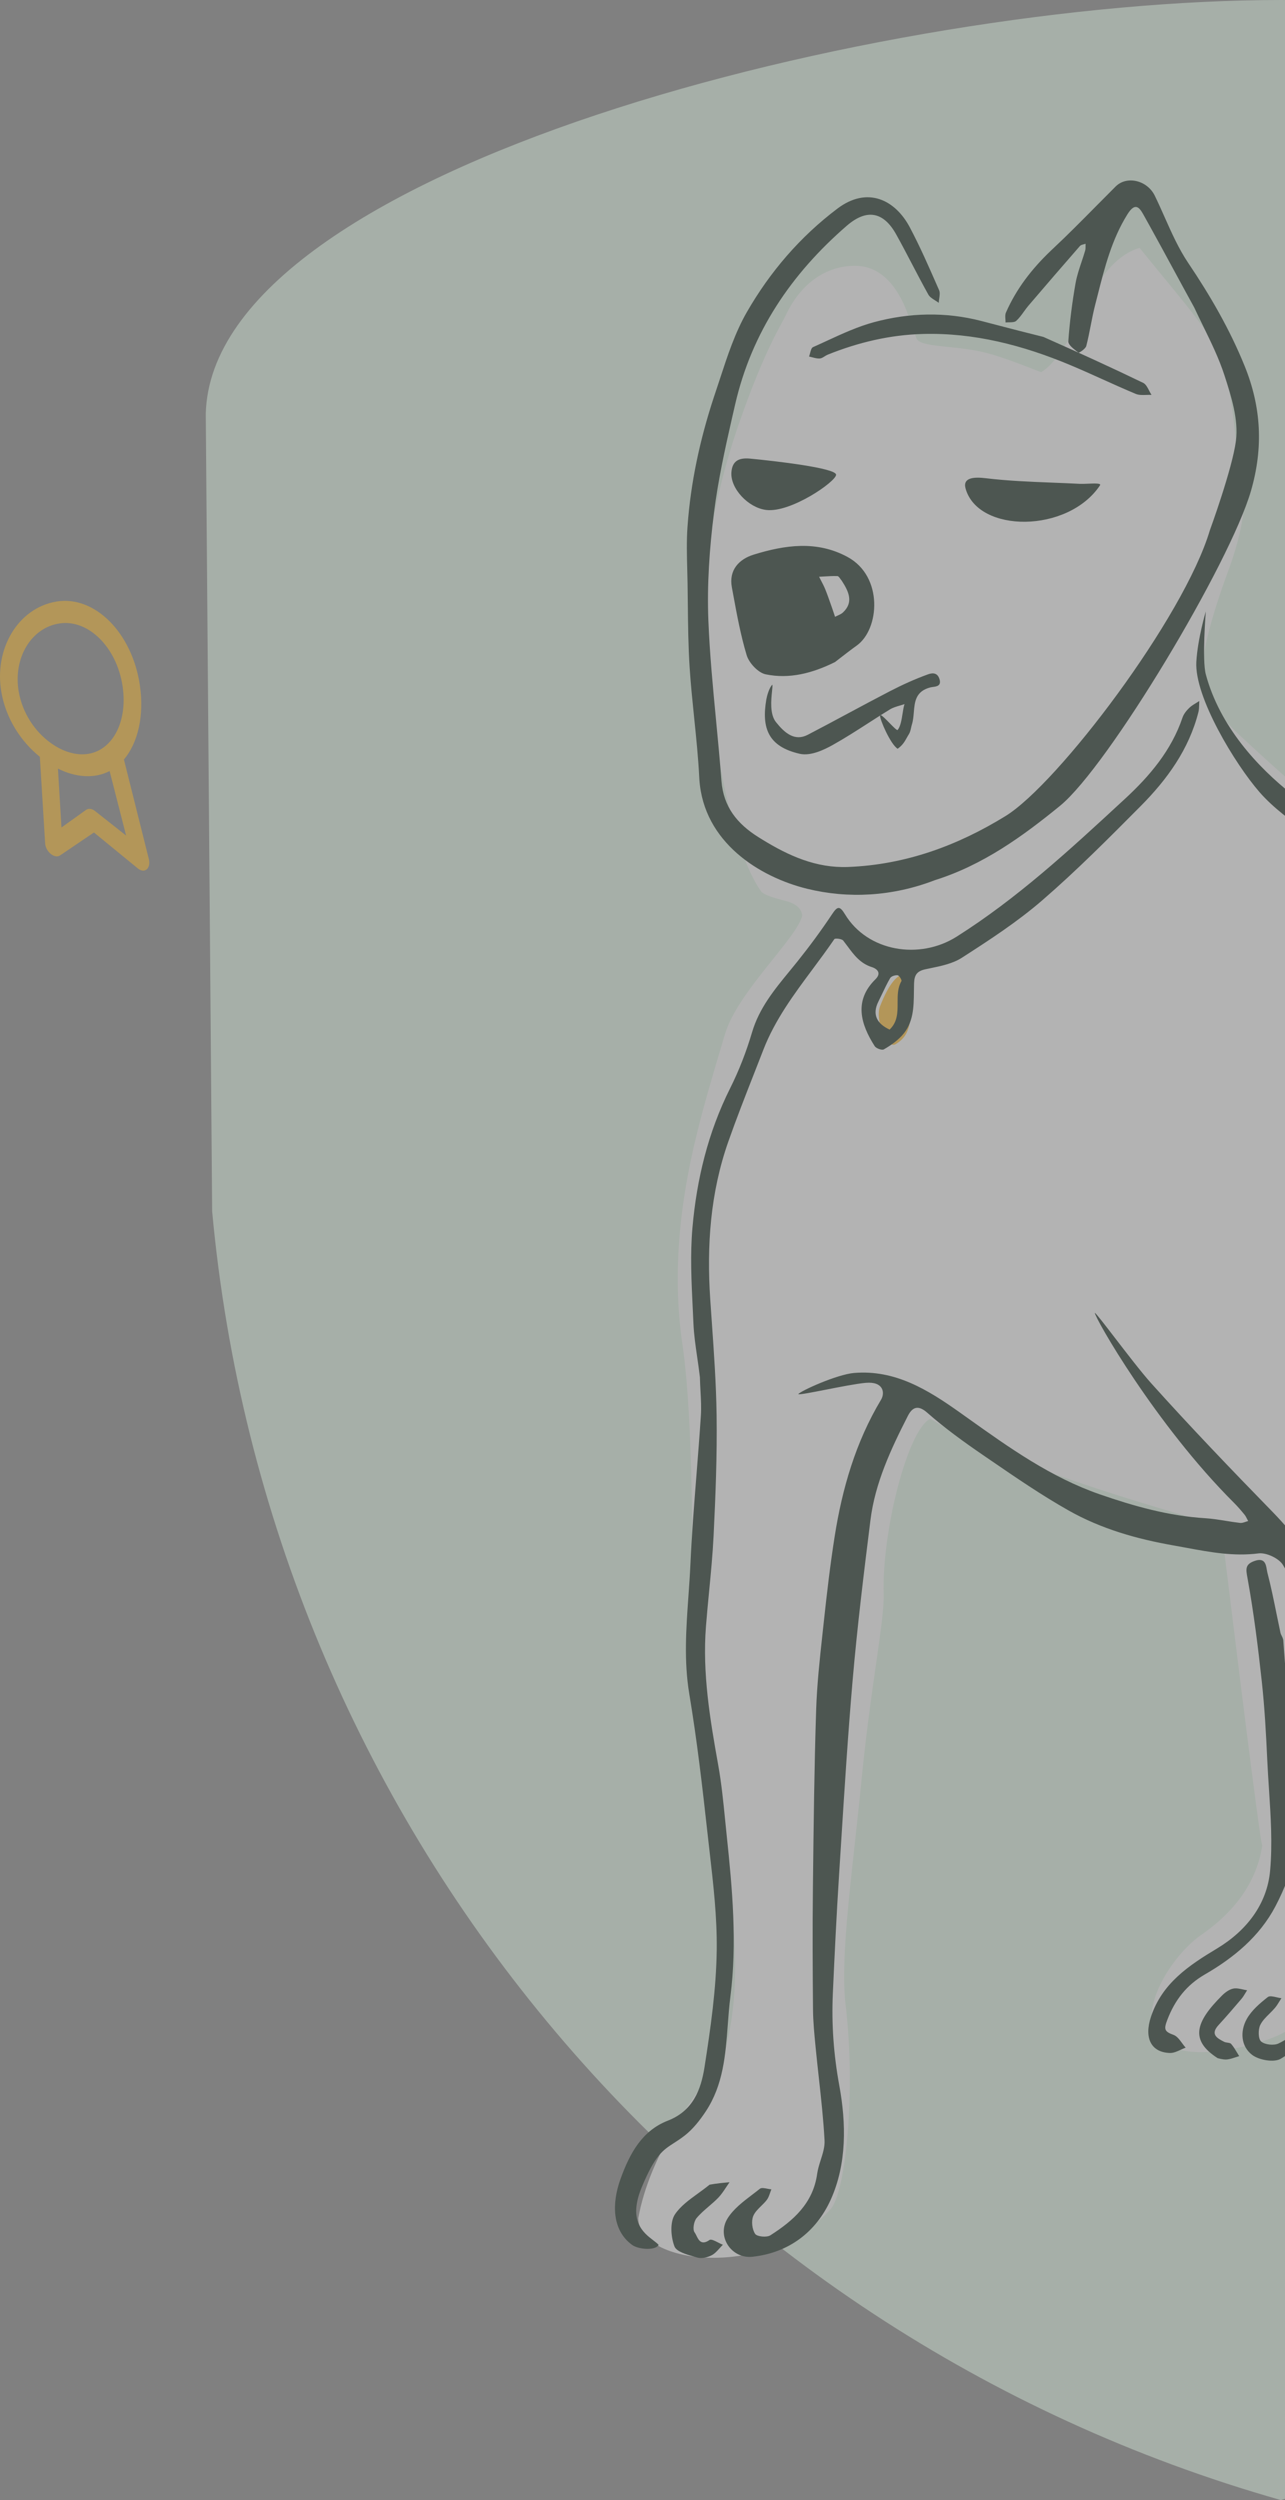 <svg width="306" height="595" viewBox="0 0 306 595" fill="none" xmlns="http://www.w3.org/2000/svg">
<rect x="0" y="0" width="306" height="595" fill="#808080" stroke="none"/>
<g opacity="0.4">
<path fill-rule="evenodd" clip-rule="evenodd" d="M305 0.002C210.436 -0.019 50.52 40.043 49 98.458L50.52 288.29C63.859 433.352 164.994 555.244 305 595C445.006 555.244 546.141 433.352 559.48 288.29L561 98.458C560.783 52.766 399.564 -0.019 305 0.002Z" fill="#DFF6E4"/>
<path fill-rule="evenodd" clip-rule="evenodd" d="M300.598 439.161L300.604 439.125C299.343 447.482 294.533 454.578 286.176 460.412C276.715 466.877 264.889 488.4 286.176 488.4C291.762 488.4 304.862 485.905 309.119 481.226C310.381 479.965 311.642 477.126 312.903 472.711C314.323 468.612 315.821 465.852 317.397 464.433C319.605 472.948 320.476 491.828 314.011 505.073C307.704 517.845 305.654 527.543 307.862 534.166C314.169 537.792 327.099 535.792 346.651 532.166C350.593 489.749 351.54 426.344 346.651 350.815C359.581 347.976 364.387 345.147 369.905 345.462C378.42 345.777 396.009 348.157 401.212 355.095C424.234 385.212 436.907 405.618 440.692 413.817C442.269 417.602 447.314 436.752 455.829 469.55C455.514 472.231 456.302 500.119 455.829 502.641C466.928 525.111 477.826 518.376 490.362 518.376C489.731 513.488 487.996 498.729 482.32 491.16C476.013 483.118 479.087 469.164 477.826 464.433C477.037 460.964 476.328 455.524 475.697 448.113C475.224 440.229 474.593 434.474 473.805 430.847C462.61 380.389 451.572 339.155 440.692 307.145C445.75 308.47 461.219 315.192 472.019 314.565C489.499 313.55 507.903 308.47 505.191 299.969C504.245 295.396 501.564 292.873 497.149 292.4C496.361 292.243 494.311 292.164 491 292.164C488.319 292.164 486.111 291.927 484.377 291.454C477.415 289.771 467.884 293.191 460.268 291.454C441.492 287.173 424.78 276.896 417.039 266.464C404.898 249.907 387.093 240.525 383.624 238.317C376.843 233.902 376.831 229.96 363.585 226.491C345.61 221.761 299.99 179.469 295.102 174.896C289.74 169.85 286.823 165.435 286.35 161.651C285.877 156.763 288.006 147.933 292.736 135.16C296.836 123.807 297.467 114.819 294.629 108.197C294.471 111.193 294.16 88.802 288.168 80.287C286.275 77.449 283.516 73.822 279.889 69.407C275.474 64.046 272.636 60.577 271.374 59C266.486 60.419 262.229 64.992 258.602 72.718C254.66 81.391 251.112 86.673 247.959 88.565C247.07 88.36 239.088 84.894 233.737 83.715C226.741 82.173 219.036 82.668 218.232 80.524C216.97 76.739 215.945 73.98 215.157 72.245C212.319 66.253 208.455 63.257 203.567 63.257C198.048 63.257 191.268 66.102 187.011 75.248C186.222 76.982 182.123 83.167 176.131 100.355C167.616 124.638 166.512 146.513 167.616 155.974C171.085 185.619 175.658 204.383 181.334 212.267C181.965 212.897 183.857 213.607 187.011 214.395C189.534 215.026 190.874 216.209 191.032 217.943C189.77 223.305 175.641 236.031 172.645 246.123C169.492 256.53 167.284 264.335 166.023 269.538C161.45 287.829 160.267 304.544 162.475 319.681C163.894 329.3 164.682 344.358 164.84 364.857C164.998 386.617 165.629 402.464 166.732 412.398C167.205 417.129 168.23 423.436 169.807 431.32C171.857 440.939 173.118 447.325 173.591 450.478C175.957 465.616 175.484 478.703 172.172 489.741C164.761 499.202 154.681 513.077 152 527.899C152 539.146 182.842 542.541 197.805 525.736C201.437 521.658 203.845 497.58 201.322 476.766C200.06 465.255 202.999 445.354 205.049 424.697C207.257 401.676 210.591 386.061 210.433 379.439C209.96 364.459 216.182 340.169 221.543 337.646C242.042 350.261 285.624 361.388 287.832 362.492C289.724 363.596 290.828 364.778 291.143 366.04C297.17 415.18 300.319 439.56 300.591 439.179L300.598 439.161Z" fill="white"/>
<path fill-rule="evenodd" clip-rule="evenodd" d="M213.237 248.525C211.168 249.725 208.329 242.706 209.567 239.503C213.928 228.222 218.05 231.354 217.328 236.868C216.607 242.369 217.328 246.153 213.237 248.525Z" fill="#FFB61D"/>
<path fill-rule="evenodd" clip-rule="evenodd" d="M277.352 51.715C276.585 49.99 275.817 48.264 274.992 46.577C273.189 42.89 268.32 41.748 265.671 44.383C264.106 45.941 262.552 47.511 260.999 49.081L260.999 49.082L260.999 49.082L260.999 49.082L260.999 49.082L260.999 49.082L260.999 49.082L260.999 49.082L260.998 49.082L260.998 49.083L260.997 49.084C257.605 52.513 254.214 55.943 250.694 59.235L250.195 59.707C245.728 63.974 242.022 68.729 239.54 74.406C239.341 74.862 239.381 75.423 239.421 75.984C239.44 76.243 239.458 76.503 239.453 76.753C239.723 76.719 240.02 76.715 240.317 76.711C240.972 76.703 241.627 76.694 241.994 76.365C242.689 75.741 243.245 74.968 243.803 74.192L243.803 74.192L243.803 74.192L243.803 74.192L243.803 74.192L243.803 74.192C244.154 73.706 244.505 73.218 244.891 72.765C248.959 68.002 253.05 63.259 257.171 58.542C257.363 58.323 257.706 58.235 258.048 58.147C258.208 58.106 258.367 58.065 258.511 58.011C258.502 58.183 258.504 58.358 258.505 58.533V58.533C258.508 58.913 258.511 59.292 258.41 59.642C258.149 60.544 257.85 61.44 257.55 62.334C256.989 64.013 256.427 65.69 256.123 67.414C255.315 71.984 254.727 76.609 254.397 81.235C254.347 81.936 255.323 82.775 256.209 83.462L256.804 83.918C256.962 84.039 258.502 83.022 258.677 82.343C259.096 80.722 259.419 79.077 259.741 77.432L259.741 77.431C260.064 75.786 260.387 74.141 260.805 72.521C261.007 71.741 261.205 70.96 261.403 70.18L261.403 70.18C263.077 63.583 264.746 57.005 268.449 51.049C270.208 48.219 271.206 49.155 272.221 50.965L273.747 53.701C275.645 57.126 277.517 60.575 279.405 64.054L279.406 64.055L279.415 64.072C281.048 67.081 282.693 70.113 284.379 73.171C285.073 74.661 285.788 76.124 286.498 77.576C288.416 81.502 290.293 85.342 291.597 89.368C293.215 94.362 294.96 99.903 294.317 104.903C293.46 111.57 288.116 126.18 288.116 126.18C281.934 146.965 251.957 186.503 239.476 194.198C228.024 201.258 215.621 205.802 201.978 206.334C194.319 206.633 187.809 203.664 181.516 199.806L180.619 199.249C175.551 196.068 172.265 192.04 171.795 185.81C171.435 181.026 170.978 176.248 170.521 171.47L170.521 171.47L170.521 171.469L170.521 171.469L170.521 171.469L170.521 171.469L170.521 171.469L170.521 171.468L170.521 171.468L170.521 171.468L170.521 171.468C169.765 163.568 169.01 155.669 168.69 147.752C168.343 139.196 168.95 130.521 170.024 122.012C170.982 114.431 172.621 106.919 174.329 99.446L175.063 96.246C179.011 79.058 188.419 65.183 201.627 53.743C206.361 49.642 210.37 50.319 213.421 55.803C214.72 58.138 215.96 60.507 217.199 62.875C218.466 65.295 219.733 67.716 221.063 70.101C221.389 70.685 222.035 71.09 222.68 71.495C222.978 71.682 223.276 71.869 223.543 72.074C223.557 71.752 223.607 71.415 223.657 71.078C223.766 70.348 223.874 69.618 223.623 69.046L223.215 68.117L223.215 68.117C221.147 63.399 219.074 58.671 216.666 54.124C213.14 47.465 206.508 44.309 199.442 49.628C190.528 56.338 183.354 64.722 177.861 74.26C175.049 79.143 173.248 84.644 171.462 90.094L171.462 90.094L171.462 90.094C171.094 91.217 170.727 92.338 170.352 93.451L169.994 94.525C166.692 104.561 164.448 114.865 163.712 125.431C163.478 128.786 163.566 132.165 163.654 135.542L163.654 135.542C163.682 136.604 163.71 137.665 163.727 138.725C163.755 140.4 163.773 142.075 163.791 143.751V143.751V143.751C163.845 148.809 163.9 153.869 164.229 158.909C164.49 162.91 164.9 166.902 165.309 170.893C165.794 175.615 166.278 180.336 166.517 185.071L166.544 185.526C167.554 200.475 180.87 208.73 192.179 211.515C201.98 213.929 212.511 213.368 222.594 209.486C234.094 205.878 243.527 199.038 252.422 191.784C263.923 182.405 292.91 134.056 297.896 116.828C300.869 106.556 300.364 96.9 296.378 87.081C292.839 78.362 288.2 70.37 282.953 62.579C280.693 59.222 279.023 55.469 277.352 51.715ZM164.961 311.357L164.961 311.357C164.652 304.955 164.341 298.525 164.896 292.186C165.903 280.686 168.608 269.504 173.856 259.031C175.988 254.776 177.738 250.262 179.085 245.696C180.781 239.949 184.386 235.557 188.015 231.135C188.649 230.363 189.283 229.59 189.908 228.809C192.79 225.207 195.542 221.482 198.097 217.643C199.374 215.725 199.919 215.449 201.216 217.592C206.609 226.504 218.978 228.498 227.799 222.925C242.234 213.806 254.664 202.33 267.094 190.854L267.907 190.104C273.746 184.714 278.958 178.595 281.592 170.78C281.881 169.922 282.535 169.118 283.199 168.474C283.674 168.014 284.255 167.662 284.836 167.311C285.091 167.158 285.345 167.004 285.59 166.841C285.571 167.118 285.565 167.398 285.558 167.678C285.544 168.281 285.531 168.884 285.386 169.455C283.134 178.345 277.931 185.505 271.628 191.849C264.013 199.513 256.372 207.197 248.21 214.257C242.29 219.377 235.639 223.708 229.032 227.95C226.866 229.341 224.105 229.909 221.459 230.454C221.109 230.526 220.761 230.598 220.416 230.671C218.368 231.105 217.741 232.011 217.67 234.009C217.647 234.672 217.64 235.341 217.633 236.012C217.593 239.725 217.552 243.481 214.757 246.495C213.548 247.798 212.014 248.861 210.466 249.748C210.013 250.008 208.641 249.517 208.296 248.981C204.915 243.723 203.33 238.118 208.445 233.092C210.302 231.267 208.223 230.353 207.674 230.186C204.879 229.33 203.345 227.261 201.793 225.167L201.792 225.167L201.792 225.167L201.792 225.167L201.792 225.166L201.792 225.166L201.792 225.166L201.792 225.166L201.792 225.166L201.792 225.166L201.791 225.166L201.791 225.165C201.465 224.725 201.138 224.284 200.798 223.853C200.455 223.417 198.861 223.241 198.677 223.512C197.026 225.935 195.273 228.292 193.519 230.649L193.519 230.649L193.519 230.649L193.518 230.649L193.518 230.649L193.518 230.65L193.518 230.65L193.518 230.65L193.518 230.65L193.518 230.65L193.518 230.65L193.518 230.651C189.033 236.679 184.547 242.709 181.784 249.832C181.078 251.654 180.364 253.473 179.65 255.293C177.509 260.749 175.368 266.206 173.424 271.732C169.15 283.885 168.275 296.47 169.133 309.248C169.25 310.991 169.373 312.735 169.495 314.479C170.018 321.918 170.541 329.362 170.646 336.809C170.78 346.389 170.397 355.987 169.926 365.562C169.709 369.978 169.284 374.383 168.859 378.789C168.592 381.551 168.325 384.314 168.11 387.08C167.241 398.235 169.073 409.148 171.03 420.072C171.804 424.394 172.242 428.779 172.679 433.161C172.799 434.36 172.919 435.559 173.045 436.756C174.399 449.558 175.565 462.434 173.925 475.231C173.642 477.445 173.473 479.693 173.304 481.945C172.769 489.061 172.231 496.222 168.056 502.517C166.657 504.626 165.01 506.728 163.035 508.263C162.087 509 161.257 509.533 160.497 510.021C157.816 511.744 155.992 512.916 152.83 520.529C149.5 528.545 153.192 531.37 155.563 533.184C156.082 533.581 156.538 533.93 156.843 534.274C156.081 535.671 152.047 535.384 150.523 534.274C145.696 530.76 145.696 524.367 147.737 518.666C149.98 512.4 152.949 507.065 159.035 504.704C165.056 502.368 166.932 497.297 167.766 491.971C169.214 482.726 170.564 473.366 170.676 464.039C170.77 456.268 169.873 448.469 168.98 440.698L168.98 440.697C168.814 439.258 168.649 437.819 168.49 436.382C167.261 425.274 165.979 414.154 164.14 403.136C162.839 395.336 163.388 387.609 163.936 379.886C164.114 377.384 164.292 374.882 164.406 372.378C164.735 365.196 165.301 358.025 165.866 350.854C166.233 346.206 166.599 341.559 166.902 336.908C167.025 335.014 166.922 333.106 166.813 331.093C166.755 330.015 166.695 328.908 166.668 327.756C166.48 326.132 166.252 324.559 166.027 323.017C165.63 320.283 165.247 317.647 165.132 314.999C165.079 313.789 165.02 312.577 164.962 311.364L164.962 311.363L164.962 311.362L164.962 311.362L164.962 311.361L164.961 311.36L164.961 311.36L164.961 311.359L164.961 311.358L164.961 311.358L164.961 311.357ZM211.844 245.037C213.755 243.229 213.753 240.945 213.751 238.657C213.749 236.869 213.747 235.079 214.657 233.508C214.798 233.264 214.148 232.166 213.771 232.111C213.198 232.027 212.238 232.331 211.976 232.781C211.256 234.018 210.639 235.314 210.022 236.61C209.74 237.202 209.458 237.794 209.166 238.381C207.628 241.472 208.851 243.654 211.844 245.037ZM318.089 504.993C319.618 501.585 320.864 497.837 321.196 494.148C322.041 484.752 322.691 475.303 322.693 465.874C322.695 458.33 322.328 450.786 321.96 443.241L321.96 443.241L321.959 443.237L321.959 443.233C321.793 439.83 321.628 436.427 321.496 433.025C321.427 431.246 321.377 429.467 321.327 427.688V427.687V427.687V427.687C321.292 426.414 321.256 425.142 321.214 423.87C320.593 405.328 314.921 388.284 305.52 372.462C304.582 370.882 301.546 369.462 299.704 369.697C293.806 370.452 288.208 369.416 282.544 368.368L282.541 368.367L282.536 368.366C281.533 368.181 280.529 367.995 279.52 367.818C270.702 366.277 262.212 363.858 254.475 359.489C248.036 355.853 241.903 351.651 235.788 347.461L235.788 347.461L235.788 347.461L235.787 347.46C235.223 347.074 234.659 346.687 234.094 346.301C229.496 343.155 224.948 339.868 220.776 336.191C218.358 334.06 217.077 335.237 216.16 337.036C212.153 344.893 208.391 352.912 207.282 361.776C205.692 374.477 204.14 387.192 203.035 399.941C201.916 412.873 201.098 425.832 200.281 438.79C200.122 441.309 199.963 443.829 199.801 446.348C199.204 455.687 198.75 465.035 198.329 474.384C197.996 481.76 198.512 488.96 199.867 496.355C201.505 505.289 201.694 514.965 197.82 523.521C194.368 531.146 187.89 536.155 179.178 537.095C174.17 537.635 170.566 532.239 173.281 527.929C174.681 525.708 176.931 523.997 179.144 522.314C179.755 521.849 180.363 521.387 180.949 520.917C181.314 520.624 182.024 520.763 182.735 520.902L182.736 520.902C183.063 520.966 183.391 521.03 183.685 521.051C183.577 521.314 183.484 521.587 183.39 521.86C183.184 522.466 182.978 523.071 182.611 523.554C182.219 524.071 181.739 524.542 181.261 525.009C180.493 525.761 179.734 526.505 179.365 527.417C178.877 528.624 179.1 530.569 179.818 531.647C180.263 532.315 182.583 532.544 183.441 531.997C188.899 528.515 193.617 524.39 194.591 517.37C194.746 516.256 195.097 515.149 195.447 514.047C195.943 512.484 196.434 510.934 196.352 509.4C196.084 504.414 195.537 499.443 194.989 494.472L194.989 494.472C194.723 492.064 194.458 489.656 194.224 487.247L194.188 486.871L194.188 486.871C193.909 483.994 193.628 481.106 193.602 478.221C193.517 468.724 193.468 459.225 193.575 449.729L193.593 448.177C193.748 434.419 193.903 420.657 194.353 406.907C194.55 400.888 195.206 394.879 195.861 388.88C195.96 387.967 196.06 387.054 196.158 386.141C196.891 379.322 197.684 372.501 198.75 365.729C200.558 354.247 203.766 343.195 209.803 333.133C210.775 331.513 210.431 328.723 206.138 329.11C203.95 329.307 200.063 330.069 196.654 330.736L196.654 330.736L196.654 330.736L196.653 330.736L196.653 330.737L196.652 330.737L196.648 330.737C193.376 331.378 190.547 331.933 190.088 331.817C190.538 331.054 199.353 327.094 203.384 326.757C213.162 325.94 220.967 330.759 228.606 336.187C229.245 336.642 229.885 337.097 230.524 337.553L230.525 337.554C240.369 344.566 250.243 351.6 261.841 355.625C270.001 358.458 278.274 360.784 286.97 361.324C288.629 361.427 290.277 361.692 291.926 361.957L291.927 361.957C293.049 362.137 294.172 362.318 295.298 362.447C295.722 362.496 296.169 362.344 296.615 362.192C296.821 362.122 297.026 362.052 297.23 362.002C297.14 361.841 297.056 361.675 296.973 361.509C296.789 361.143 296.605 360.778 296.352 360.469C295.554 359.497 294.729 358.536 293.84 357.65C275.16 339.022 260.588 313.444 260.713 312.429C261.099 312.684 263.063 315.238 265.472 318.371L265.472 318.371C268.334 322.094 271.826 326.635 274.048 329.11C283.455 339.582 293.212 349.748 303.043 359.828C314.286 371.356 321.161 385.13 324.66 400.673C326.453 408.639 327.851 416.646 327.293 424.95C326.887 430.987 326.812 437.048 326.737 443.108V443.109C326.705 445.637 326.674 448.166 326.618 450.693C326.588 452.096 326.556 453.498 326.525 454.901L326.525 454.906C326.378 461.456 326.231 468.005 326.148 474.556L326.147 474.598L326.146 474.708C326.131 476.486 326.026 488.487 322.693 500.334C320.061 509.694 315.017 518.984 313.034 522.635C312.644 523.355 312.372 523.855 312.261 524.094C310.847 527.137 310.947 529.112 313.674 529.459C315.986 529.754 318.923 529.427 319.673 525.729L319.714 525.526C319.91 524.551 320.117 523.521 320.634 522.723C320.937 522.255 321.496 521.954 322.055 521.653L322.055 521.653L322.055 521.652C322.304 521.519 322.552 521.385 322.777 521.237C322.834 521.381 322.708 521.886 322.532 522.591L322.531 522.591C321.889 525.159 320.582 530.376 325.072 530.433C329.627 530.49 329.377 527.892 329.22 526.264C329.195 526.002 329.172 525.765 329.172 525.568V525.524C329.172 524.104 329.172 522.004 330.36 521.81C333.005 521.378 333.128 523.934 333.216 525.775L333.217 525.791C333.239 526.249 333.226 526.707 333.214 527.159V527.159V527.16C333.161 529.07 333.111 530.859 335.698 531.969C338.544 533.19 340.652 532.365 342.488 530.499C344.428 528.527 343.875 526.383 342.055 524.555C338.335 520.815 338.484 515.894 338.682 511.357C339.08 502.21 339.823 493.077 340.566 483.945C340.764 481.507 340.962 479.07 341.154 476.632C341.426 473.181 341.751 469.733 342.076 466.286L342.076 466.285L342.076 466.285L342.076 466.284L342.076 466.284L342.076 466.283L342.077 466.283L342.077 466.282L342.077 466.281L342.077 466.281L342.077 466.28L342.077 466.277C342.369 463.184 342.661 460.091 342.914 456.994C343.293 452.352 343.648 447.707 344.003 443.062C344.417 437.641 344.831 432.22 345.284 426.802C345.421 425.164 345.646 423.529 345.871 421.896C346.207 419.457 346.542 417.02 346.584 414.576C346.648 410.904 346.48 407.229 346.313 403.553V403.552V403.552V403.552V403.552V403.551V403.551V403.551V403.551V403.55V403.55V403.55C346.217 401.456 346.122 399.363 346.069 397.269C346.026 395.536 346.032 393.8 346.038 392.065C346.046 389.614 346.055 387.165 345.923 384.722C345.804 382.515 345.732 380.296 345.66 378.076V378.076C345.457 371.804 345.253 365.523 343.991 359.468C343.055 354.975 339.835 346.541 337.597 340.677C336.315 337.321 335.356 334.807 335.33 334.357C336.256 335.098 343.126 346.138 345.323 351.056L345.366 351.151C347.463 355.846 347.572 356.09 352.146 354.099C361.008 350.24 370.213 347.665 379.806 346.518C380.468 346.439 381.144 346.506 381.823 346.572C382.408 346.629 382.994 346.687 383.572 346.651C384.204 346.612 384.826 346.416 385.449 346.22C385.726 346.133 386.004 346.046 386.282 345.972C386.09 345.734 385.911 345.475 385.733 345.216C385.345 344.652 384.957 344.088 384.427 343.746C382.852 342.731 381.243 341.772 379.633 340.812L379.632 340.812L379.632 340.811L379.631 340.811L379.63 340.81L379.629 340.81L379.629 340.81L379.628 340.809L379.627 340.809L379.626 340.808L379.625 340.808L379.624 340.807C378.024 339.853 376.424 338.899 374.858 337.892C371.667 335.838 369.703 334.461 367.037 332.591L367.036 332.59L367.035 332.59C366.399 332.143 365.723 331.669 364.98 331.151C364.47 330.795 362.51 328.772 362.198 328.131C362.866 327.927 383.15 334.707 389.69 342.895C395.374 350.012 400.719 357.417 405.935 364.889C412.465 374.242 418.781 383.746 425.054 393.274C425.546 394.021 426.039 394.768 426.531 395.515C431.692 403.346 436.857 411.183 441.644 419.24L442.171 420.126L442.171 420.127C446.382 427.21 450.646 434.383 453.628 442.005C457.813 452.701 461.347 463.704 461.558 475.498C461.616 478.685 462.087 481.862 462.559 485.042L462.559 485.042C462.947 487.654 463.334 490.268 463.493 492.891C463.87 499.121 462.443 505.114 460.218 510.989C459.789 512.122 460.348 513.662 460.879 515.122L460.88 515.123C461.039 515.561 461.195 515.991 461.322 516.402C461.402 516.662 462.653 516.729 463.314 516.612C465.671 516.193 466.169 514.555 466.424 512.356C466.634 510.538 467.398 508.764 468.142 507.035C468.236 506.816 468.33 506.599 468.422 506.381C468.601 505.96 469.802 505.531 470.171 505.741C470.67 506.025 471.053 506.914 471.073 507.558C471.094 508.211 471.026 508.876 470.958 509.539L470.958 509.539V509.54C470.856 510.53 470.755 511.514 470.954 512.439C471.287 513.99 472.188 515.523 473.202 516.77C473.566 517.218 475.71 517.033 475.793 516.759C476.119 515.68 476.195 514.523 476.27 513.37L476.27 513.368L476.27 513.366L476.271 513.363C476.29 513.06 476.31 512.757 476.335 512.455C476.348 512.286 476.313 512.113 476.278 511.939C476.24 511.755 476.203 511.571 476.225 511.394C476.391 510.026 476.58 508.66 476.769 507.294L476.769 507.293L476.769 507.292L476.769 507.292L476.769 507.291L476.769 507.29L476.769 507.289L476.776 507.244C476.839 506.787 476.902 506.329 476.964 505.871C477.248 506.207 477.532 506.543 477.816 506.879C478.813 508.057 479.81 509.236 480.788 510.43C480.852 510.507 480.85 510.643 480.847 510.776C480.845 510.912 480.843 511.046 480.911 511.112C481.222 511.416 481.526 511.742 481.83 512.068L481.831 512.068L481.831 512.069L481.832 512.069L481.832 512.069L481.832 512.07L481.833 512.07L481.833 512.07L481.833 512.071C482.707 513.007 483.586 513.949 484.667 514.41C485.219 514.646 487.359 512.943 487.503 511.941C487.729 510.361 487.421 508.101 486.396 507.05C481.649 502.184 478.526 496.407 477.073 489.953C476.342 486.706 476.067 483.362 475.791 480.014C475.614 477.866 475.437 475.716 475.14 473.589C475.004 472.617 474.868 471.645 474.732 470.672C473.312 460.496 471.891 450.315 470.145 440.193C468.843 432.644 467.339 425.13 465.836 417.615C465.079 413.83 464.321 410.045 463.59 406.255C463.486 405.718 463.569 405.132 463.649 404.57L463.65 404.562L463.656 404.516C463.663 404.469 463.67 404.421 463.676 404.374C465.183 393.389 463.102 382.685 460.572 372.148L460.13 370.307C456.902 356.855 453.662 343.348 449.183 330.294C446.508 322.495 442.894 315.019 439.279 307.543C437.698 304.272 436.117 301.001 434.614 297.703C434.049 296.463 433.498 295.217 432.947 293.97C431.56 290.834 430.173 287.697 428.572 284.674L428.094 283.77C424.5 276.981 420.898 270.174 416.808 263.685C411.714 255.603 405.548 248.207 397.441 243.044C390.89 238.871 383.848 235.356 376.73 232.214C368.868 228.743 360.857 225.61 352.848 222.477L352.839 222.473C350.43 221.531 348.022 220.589 345.618 219.638C344.001 218.998 342.356 218.428 340.711 217.857L340.711 217.857C338.819 217.201 336.928 216.545 335.08 215.784C334.518 215.553 334.129 214.903 333.739 214.253C333.56 213.954 333.381 213.655 333.185 213.397C333.471 213.391 333.762 213.365 334.054 213.338C334.679 213.281 335.305 213.224 335.876 213.374C351.31 217.453 365.889 223.749 380.482 230.051C382.726 231.02 384.969 231.989 387.216 232.95C398.55 237.796 408.191 244.671 415.595 254.389C420.22 260.459 424.684 266.84 427.988 273.677C431.628 281.211 437.838 285.306 444.715 288.497C452.778 292.239 461.296 295.23 470.446 294.452C475.603 294.014 480.73 293.158 485.846 292.305L486.272 292.234L487.024 292.108L487.7 291.996C493.733 290.997 501.421 294.494 500.118 301.059C499.297 305.196 496.271 307.246 492.782 308.18C491.493 308.525 490.203 308.887 488.912 309.249C480.994 311.47 473.014 313.709 464.663 312.265C460.592 311.561 456.597 310.417 452.602 309.273C450.668 308.719 448.734 308.165 446.791 307.661C446.253 307.521 445.691 307.473 445.129 307.426L445.129 307.426L445.128 307.425L445.128 307.425L445.127 307.425L445.127 307.425L445.126 307.425L445.126 307.425L445.125 307.425L445.124 307.425L445.124 307.425C444.863 307.402 444.601 307.38 444.342 307.349C444.414 307.551 444.48 307.756 444.546 307.961C444.688 308.4 444.83 308.84 445.029 309.252C452.575 324.874 458.217 341.128 461.583 358.174C462.259 361.599 463.049 365.001 463.838 368.404L463.839 368.406C464.824 372.653 465.81 376.9 466.574 381.186C467.233 384.887 467.569 388.644 467.906 392.403L467.906 392.403L467.906 392.404L467.906 392.404L467.906 392.405L467.906 392.405L467.906 392.406L467.906 392.406L467.906 392.407L467.906 392.408L467.906 392.408L467.907 392.409C468.093 394.492 468.279 396.576 468.52 398.651C468.645 399.72 468.767 400.79 468.888 401.86L468.89 401.875V401.875C469.426 406.596 469.963 411.321 470.751 416.001C471.644 421.312 472.613 426.611 473.581 431.91C474.987 439.6 476.392 447.29 477.568 455.016C478.328 460.007 478.748 465.048 479.169 470.091L479.169 470.092L479.169 470.095C479.456 473.538 479.743 476.981 480.138 480.41C481.197 489.597 483.184 498.459 490.067 505.402C492.607 507.964 492.916 512.463 491.124 515.502C489.158 518.835 486.059 519.972 481.815 519.004C480.968 518.811 479.921 518.578 479.203 518.897C475.528 520.531 472.002 521.839 468.519 518.382C468.237 518.102 466.578 518.962 465.728 519.54C460.075 523.382 455.234 519.581 454.988 513.683C454.899 511.556 455.339 509.286 456.062 507.269C458.971 499.152 458.912 490.851 458.076 482.451C457.883 480.512 457.75 478.563 457.616 476.615C457.38 473.161 457.143 469.71 456.576 466.312C454.154 451.811 448.722 438.381 440.855 426.005C430.017 408.956 419.033 391.999 407.951 375.108C405.598 371.521 403.079 368.045 400.559 364.567L400.558 364.566L400.558 364.566C398.535 361.775 396.512 358.984 394.575 356.135C391.723 351.94 387.583 352.363 383.785 352.752L383.784 352.752C383.164 352.816 382.554 352.878 381.96 352.919C375.045 353.4 368.604 355.771 362.159 358.144L362.158 358.145L362.158 358.145L362.157 358.145L362.157 358.145L362.157 358.145L362.157 358.145L362.156 358.145L362.156 358.145L362.156 358.145L362.156 358.145L362.156 358.145C359.166 359.246 356.177 360.347 353.138 361.259C348.927 362.523 349.281 364.968 349.649 367.509C349.724 368.027 349.799 368.549 349.837 369.065C350.001 371.32 350.247 373.57 350.493 375.819L350.493 375.821C350.794 378.575 351.095 381.328 351.246 384.09L351.333 385.667L351.387 386.648C351.922 396.363 352.457 406.085 352.542 415.807C352.573 419.328 352.137 422.849 351.702 426.373L351.702 426.373L351.702 426.374L351.702 426.374L351.702 426.374L351.702 426.375L351.702 426.375L351.702 426.376L351.702 426.376L351.702 426.376L351.702 426.377L351.702 426.377C351.447 428.435 351.193 430.495 351.031 432.556C350.633 437.628 350.271 442.703 349.91 447.778C349.419 454.656 348.929 461.534 348.348 468.404C348.132 470.967 347.935 473.535 347.738 476.103C347.054 485.026 346.369 493.957 344.851 502.738C343.428 510.968 344.977 518.193 347.956 525.568C349.655 529.771 345.514 535.635 340.656 535.683C340.201 535.688 339.725 535.72 339.24 535.753L339.24 535.753C336.777 535.919 334.086 536.101 332.816 532.765C332.711 532.488 330.945 532.353 330.659 532.714C329.121 534.652 327.232 534.445 325.348 534.238L325.347 534.238C324.671 534.164 323.995 534.09 323.337 534.115C322.669 534.141 321.993 534.124 321.319 534.108C320.096 534.078 318.876 534.048 317.702 534.27C314.028 534.968 310.904 533.841 308.665 531.199C306.479 528.619 307.079 525.554 309.045 522.597C309.713 521.341 310.382 520.097 311.047 518.86L311.048 518.859L311.048 518.858L311.049 518.857L311.05 518.856L311.05 518.855L311.051 518.854L311.051 518.853L311.052 518.852C313.548 514.212 315.987 509.678 318.089 504.993ZM496.326 300.788C496.072 300.42 495.839 299.983 495.607 299.545C495.095 298.583 494.582 297.62 493.848 297.4C491.37 296.658 488.538 296.02 486.075 296.498C476.145 298.427 466.299 300.306 456.336 296.806C455.5 296.512 454.661 296.225 453.822 295.937L453.822 295.937C447.2 293.67 440.583 291.404 435.568 286.028C435.373 285.818 435.046 285.731 434.72 285.643C434.568 285.603 434.416 285.562 434.277 285.509C434.263 285.729 434.221 285.963 434.18 286.197C434.09 286.701 434 287.206 434.184 287.574C436.13 291.461 438.113 295.336 440.276 299.105C440.834 300.077 441.954 301.001 443.015 301.365C444.523 301.882 446.027 302.418 447.532 302.954L447.536 302.956C452.455 304.708 457.382 306.463 462.445 307.578C470.514 309.354 478.694 307.864 486.547 305.786C487.185 305.617 487.86 305.486 488.551 305.352C491.373 304.802 494.453 304.203 496.326 300.788ZM198.844 157.568C193.465 160.232 187.971 161.659 182.332 160.485C180.535 160.11 178.365 157.79 177.804 155.926C176.383 151.209 175.485 146.325 174.59 141.458L174.59 141.456C174.487 140.898 174.384 140.34 174.281 139.783C173.512 135.634 176.021 133.062 179.483 131.996C186.92 129.708 194.491 128.573 201.843 132.564C210.385 137.201 209.472 149.754 204.009 153.648C202.686 154.591 201.4 155.588 200.013 156.663C199.632 156.958 199.243 157.26 198.844 157.568ZM200.428 138.175C200.322 138.058 200.217 137.91 200.112 137.762C199.885 137.44 199.657 137.118 199.417 137.109C198.356 137.067 197.291 137.133 196.226 137.198L196.226 137.198C195.835 137.223 195.444 137.247 195.053 137.266C195.205 137.571 195.364 137.875 195.522 138.178C195.876 138.856 196.23 139.534 196.516 140.239C196.976 141.373 197.382 142.53 197.787 143.686L197.787 143.686L197.787 143.686C197.92 144.064 198.052 144.441 198.186 144.818C198.347 145.269 198.496 145.724 198.646 146.18L198.646 146.18L198.646 146.18L198.646 146.18L198.646 146.18L198.646 146.181L198.646 146.181L198.646 146.181L198.646 146.181L198.646 146.181C198.714 146.387 198.781 146.593 198.85 146.799C199.052 146.691 199.265 146.595 199.479 146.499C199.942 146.29 200.405 146.081 200.752 145.751C203.222 143.401 202.253 140.975 200.428 138.175ZM305.77 392.831C305.708 391.977 305.646 391.116 305.582 390.248C305.466 389.816 305.31 389.505 305.176 389.239C305.066 389.02 304.971 388.832 304.928 388.632C304.602 387.12 304.294 385.604 303.985 384.088L303.985 384.088L303.985 384.087L303.985 384.086L303.985 384.085L303.985 384.084L303.984 384.083L303.984 384.083L303.984 384.082C303.311 380.773 302.638 377.464 301.787 374.202C301.74 374.021 301.704 373.802 301.666 373.566C301.469 372.35 301.199 370.688 298.86 371.465C296.462 372.261 296.675 373.422 297.06 375.527L297.084 375.654L297.118 375.842C298.571 383.896 299.588 392.04 300.474 400.181C301.152 406.412 301.493 412.686 301.781 418.951C301.886 421.229 302.035 423.513 302.185 425.798L302.185 425.8L302.185 425.802L302.185 425.803L302.185 425.805L302.185 425.807L302.185 425.808L302.185 425.81L302.185 425.812C302.609 432.313 303.034 438.823 302.453 445.236C301.731 453.196 296.834 459.513 289.789 463.746C283.097 467.768 276.726 471.997 274.075 480.006C272.438 484.951 274.034 488.463 278.609 488.596C279.452 488.621 280.308 488.227 281.164 487.833C281.557 487.653 281.95 487.472 282.342 487.332C282.047 487.005 281.769 486.628 281.492 486.251C280.878 485.417 280.263 484.582 279.453 484.289C277.266 483.498 277.109 482.964 277.987 480.681C279.795 475.975 282.565 472.423 286.907 469.914C293.827 465.916 299.929 460.875 303.696 453.736C308.309 444.992 310.47 435.641 309.051 425.634C308.197 419.616 307.567 413.563 306.966 407.513C306.489 402.705 306.138 397.884 305.77 392.831ZM333.934 253.327C331.8 241.137 329.723 229.311 327.465 217.518C325.93 209.498 320.291 204.58 314.035 200.045C313.298 199.511 312.553 198.98 311.807 198.447C307.566 195.419 303.267 192.349 299.918 188.504C294.097 181.82 284.413 165.856 284.885 157.527C285.2 151.977 287.145 145.519 287.145 145.519C287.145 145.519 286.206 157.001 287.145 160.504C290.455 172.841 299.491 182.618 307.824 189.168C309.741 190.675 311.726 192.111 313.709 193.546L313.71 193.546L313.71 193.546L313.71 193.546L313.71 193.547L313.71 193.547L313.711 193.547L313.711 193.547C317.62 196.375 321.525 199.2 324.902 202.561C328.174 205.818 330.809 210.096 331.491 215.301C331.882 218.28 332.363 221.228 332.846 224.186C333.821 230.159 334.803 236.174 335.056 242.568C335.347 249.905 339.303 260.584 341.188 265.672C341.791 267.3 342.182 268.356 342.173 268.547C341.489 268.291 336.43 259.471 334.588 255.315C334.352 254.783 334.139 254.241 333.934 253.327ZM272.22 91.115C264.478 87.375 256.648 83.819 248.468 80.187C244.578 79.226 240.902 78.269 237.276 77.326L237.276 77.325L237.275 77.325C236.071 77.012 234.873 76.7 233.674 76.389C225.134 74.18 216.525 74.419 208.126 76.677C204.28 77.712 200.606 79.406 196.944 81.095L196.943 81.096L196.943 81.096L196.943 81.096L196.943 81.096L196.943 81.096L196.943 81.096C195.831 81.608 194.72 82.121 193.605 82.614C193.237 82.777 193.073 83.403 192.909 84.029C192.833 84.319 192.757 84.609 192.661 84.853C192.917 84.906 193.174 84.974 193.431 85.042C194.028 85.201 194.626 85.359 195.21 85.321C195.604 85.296 195.977 85.061 196.356 84.822L196.356 84.822C196.597 84.671 196.84 84.517 197.092 84.416C204.358 81.481 211.918 79.7 219.735 79.484C231.982 79.145 243.598 82.179 254.812 86.865C257.416 87.953 259.991 89.114 262.565 90.276C265.183 91.456 267.8 92.637 270.45 93.741C271.202 94.055 272.097 94.023 272.992 93.991C273.405 93.977 273.818 93.962 274.216 93.981C274.009 93.671 273.825 93.314 273.64 92.957L273.64 92.957L273.64 92.957C273.242 92.186 272.844 91.416 272.22 91.115ZM229.937 116.276C229.169 113.543 232.175 113.504 234.733 113.813C239.986 114.449 245.291 114.657 250.596 114.866C252.775 114.951 254.955 115.037 257.131 115.152C257.632 115.178 258.337 115.149 259.056 115.119L259.056 115.119H259.057H259.057H259.057H259.057C260.645 115.052 262.298 114.983 261.946 115.509C254.308 126.936 232.934 126.936 229.937 116.276ZM182.489 166.457C181.314 173.305 182.948 177.693 190.443 179.4C193.111 180.008 196.418 178.348 198.283 177.308C201.176 175.695 203.967 173.899 206.759 172.103L206.759 172.102C207.695 171.5 208.631 170.898 209.571 170.302C209.482 171.18 212.043 177.133 213.761 178.203C214.949 177.348 215.425 176.498 215.927 175.602C216.087 175.317 216.25 175.027 216.439 174.73C216.72 174.29 216.84 173.748 216.961 173.204C217.022 172.927 217.084 172.648 217.167 172.383C217.445 171.5 217.526 170.521 217.608 169.541C217.818 167.012 218.029 164.48 221.61 163.581C221.76 163.544 221.945 163.52 222.143 163.494C223.03 163.38 224.192 163.231 223.736 161.667C223.177 159.753 221.608 160.263 220.894 160.523C217.837 161.634 214.85 162.987 211.957 164.483C208.56 166.241 205.188 168.049 201.816 169.856C198.671 171.543 195.526 173.229 192.36 174.874C189.206 176.514 186.831 174.424 184.777 171.853C183.283 169.983 183.634 166.575 183.845 164.53C183.925 163.745 183.986 163.161 183.913 162.941C183.17 163.677 182.634 165.619 182.489 166.457ZM209.736 170.198L209.571 170.302C209.576 170.258 209.587 170.227 209.605 170.21C209.633 170.183 209.678 170.18 209.736 170.198ZM209.736 170.198C210.464 169.738 211.194 169.282 211.928 168.834C212.633 168.403 213.454 168.163 214.275 167.922C214.652 167.811 215.03 167.7 215.397 167.571C215.197 168.134 215.071 168.936 214.937 169.792C214.707 171.257 214.452 172.879 213.761 173.728C213.617 173.905 212.737 173.006 211.82 172.07L211.82 172.07C210.973 171.205 210.094 170.308 209.736 170.198ZM317.188 457.413C317.224 456.737 317.245 456.093 317.266 455.473C317.314 454.019 317.359 452.695 317.567 451.398C317.655 450.852 318.072 450.359 318.489 449.866C318.678 449.642 318.867 449.418 319.026 449.189C319.185 449.416 319.391 449.645 319.597 449.874C320.039 450.366 320.482 450.858 320.463 451.332C320.055 461.629 319.549 472.075 314.641 481.317C312.722 484.93 308.667 487.723 305.015 489.958C303.433 490.926 299.829 490.306 298.173 489.049C295.5 487.022 295.26 483.437 296.899 480.503C298.043 478.454 300.017 476.774 301.905 475.291C302.333 474.955 303.179 475.15 304.024 475.346C304.411 475.435 304.797 475.525 305.144 475.563C304.987 475.803 304.836 476.049 304.685 476.295C304.351 476.84 304.018 477.384 303.611 477.866C303.208 478.344 302.754 478.793 302.302 479.24L302.302 479.241L302.301 479.241L302.301 479.241C301.451 480.082 300.605 480.919 300.111 481.932C299.579 483.023 299.6 485.238 300.321 485.868C301.206 486.643 303.36 486.871 304.476 486.329C311.415 482.957 313.756 476.529 315.041 469.51C315.755 465.605 316.459 461.697 317.188 457.413ZM182.461 121.367C188.327 122.08 199.101 114.599 199.101 112.986C199.101 111.374 184.481 109.712 178.647 109.15C175.968 108.892 174.39 109.672 174.174 112.371C173.865 116.246 178.181 120.847 182.461 121.367ZM289.963 489.831C283.324 485.569 284.645 481.263 290.999 474.927C291.736 474.192 292.72 473.464 293.696 473.271C294.411 473.13 295.187 473.303 295.964 473.475C296.303 473.551 296.642 473.626 296.976 473.675C296.837 473.891 296.705 474.112 296.572 474.332C296.282 474.815 295.993 475.298 295.633 475.721C293.846 477.826 292.044 479.921 290.176 481.954C288.146 484.163 289.808 485.073 291.521 485.947C291.743 486.06 292.025 486.1 292.298 486.139C292.655 486.19 292.998 486.238 293.179 486.446C293.716 487.062 294.143 487.775 294.569 488.488C294.742 488.776 294.914 489.065 295.094 489.347C294.823 489.427 294.553 489.516 294.283 489.605L294.282 489.605C293.656 489.812 293.029 490.018 292.386 490.117C291.66 490.229 290.892 490.069 289.963 489.831ZM173.723 519.36C172.204 519.495 170.686 519.63 168.969 519.944C168.066 520.684 167.123 521.367 166.194 522.04C164.089 523.565 162.059 525.036 160.739 526.987C159.502 528.816 159.735 532.361 160.613 534.633C161.09 535.869 163.419 536.532 165.319 537.074C165.576 537.147 165.826 537.218 166.061 537.288C167.077 537.589 168.492 537.247 169.485 536.731C170.206 536.356 170.786 535.71 171.367 535.064C171.621 534.782 171.874 534.5 172.14 534.241C171.798 534.109 171.409 533.91 171.02 533.711C170.175 533.279 169.33 532.846 168.966 533.101C167.012 534.469 166.359 533.132 165.836 532.062C165.692 531.766 165.557 531.491 165.408 531.299C164.897 530.641 165.217 528.689 165.873 527.903C166.73 526.875 167.757 525.994 168.786 525.11C169.555 524.45 170.325 523.789 171.026 523.065C171.753 522.314 172.34 521.427 172.926 520.54C173.188 520.142 173.451 519.745 173.726 519.359L173.723 519.36Z" fill="#00160A"/>
<path fill-rule="evenodd" clip-rule="evenodd" d="M13.453 143.165C4.352 144.665 -1.517 154.372 0.344 164.845C1.436 170.983 4.94 176.471 9.486 180.115L10.747 200.708C10.87 202.686 12.968 204.428 14.265 203.613L22.371 198.129L32.745 206.622C34.406 208.046 36.007 206.724 35.43 204.391L29.513 180.765C32.829 176.816 34.394 170.346 33.303 163.034C31.442 150.56 22.554 141.665 13.453 143.165ZM20.194 184.714C22.368 184.833 24.357 184.405 26.101 183.509L30.028 198.852L22.578 192.978C21.846 192.42 21.031 192.342 20.459 192.77L14.637 196.934L13.8 182.929C15.857 183.961 18.02 184.594 20.194 184.714ZM14.296 148.359C21.122 147.421 27.787 154.093 29.183 163.26C30.579 172.428 26.178 179.707 19.352 179.52C16.95 179.454 14.568 178.55 12.429 177.064C12.316 176.969 12.197 176.885 12.074 176.812C8.301 174.125 5.342 169.674 4.464 164.619C3.068 156.576 7.47 149.296 14.296 148.359Z" fill="#FFB61D"/>
</g>
</svg>
